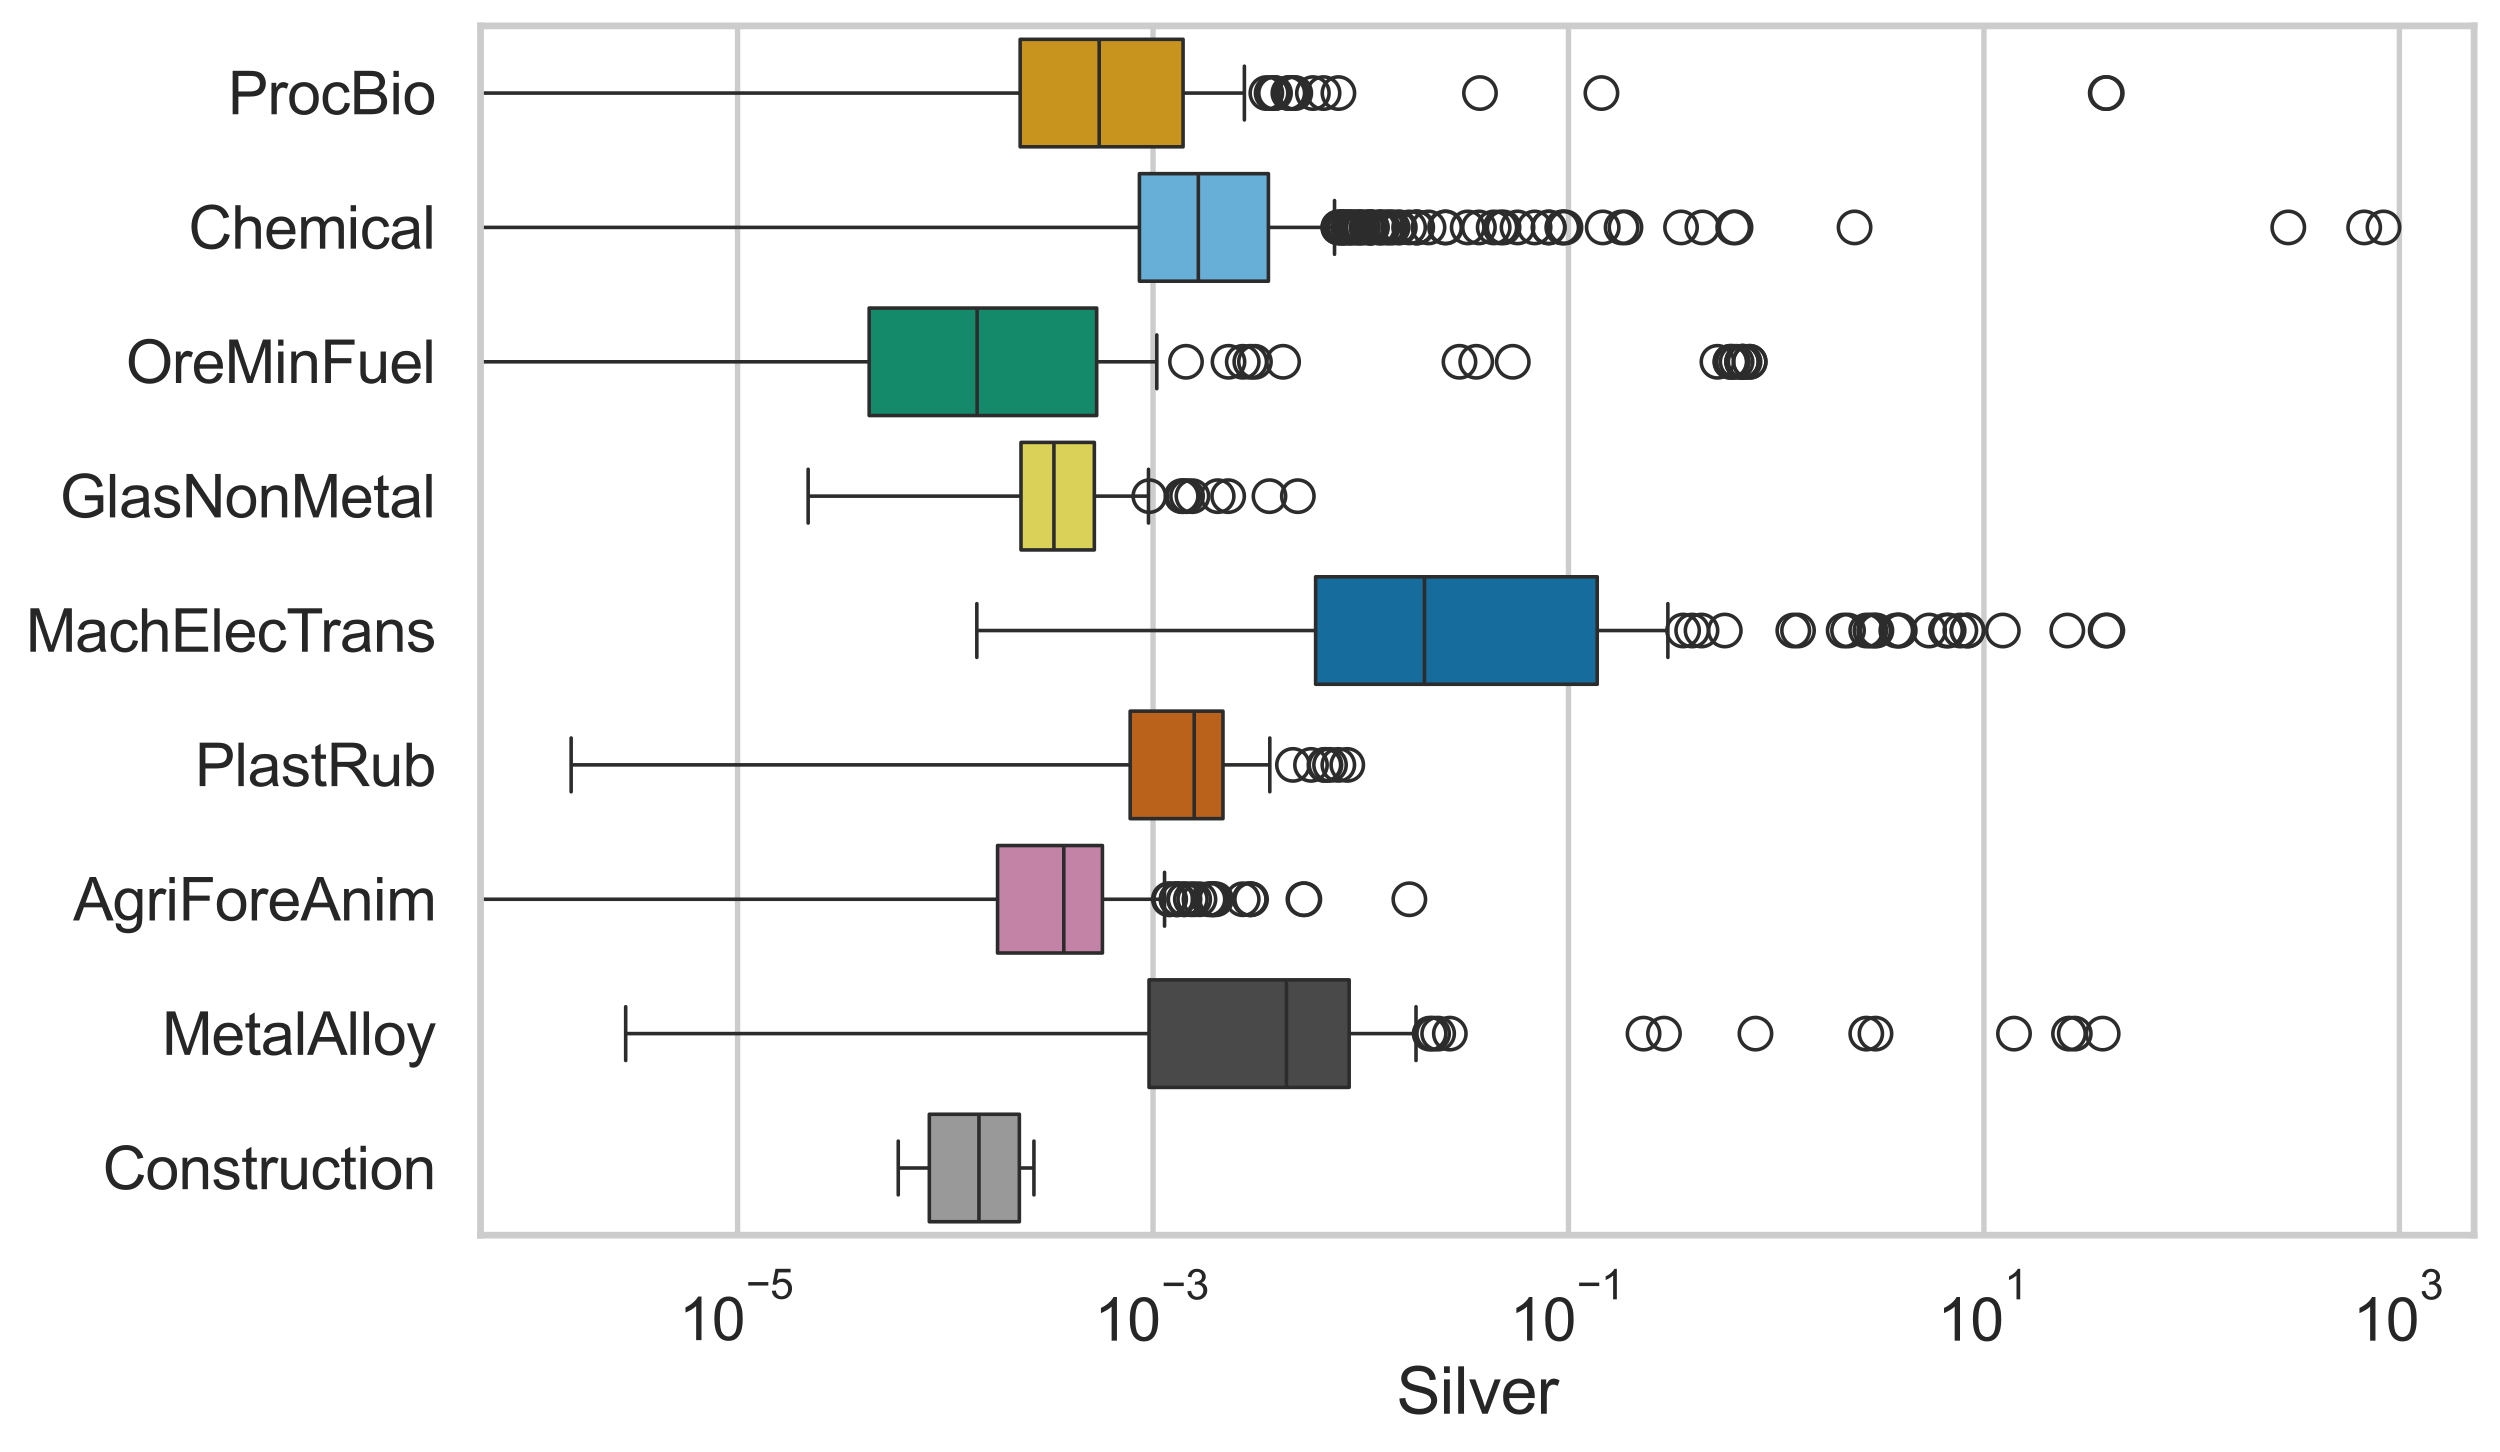 <?xml version="1.0" encoding="utf-8" standalone="no"?>
<!DOCTYPE svg PUBLIC "-//W3C//DTD SVG 1.1//EN"
  "http://www.w3.org/Graphics/SVG/1.1/DTD/svg11.dtd">
<svg xmlns:xlink="http://www.w3.org/1999/xlink" width="695.577pt" height="404.121pt" viewBox="0 0 695.577 404.121" xmlns="http://www.w3.org/2000/svg" version="1.1">
 <defs>
  <style type="text/css">*{stroke-linejoin: round; stroke-linecap: butt}</style>
 </defs>
 <g id="figure_1">
  <g id="patch_1">
   <path d="M 0 404.121 
L 695.577 404.121 
L 695.577 0 
L 0 0 
z
" style="fill: #ffffff"/>
  </g>
  <g id="axes_1">
   <g id="patch_2">
    <path d="M 133.697 343.665 
L 688.377 343.665 
L 688.377 7.2 
L 133.697 7.2 
z
" style="fill: #ffffff"/>
   </g>
   <g id="matplotlib.axis_1">
    <g id="xtick_1">
     <g id="line2d_1">
      <path d="M 205.217 343.665 
L 205.217 7.2 
" clip-path="url(#pdc65434c51)" style="fill: none; stroke: #cccccc; stroke-width: 1.5; stroke-linecap: round"/>
     </g>
     <g id="text_1">
      <!-- $\mathdefault{10^{-5}}$ -->
      <g style="fill: #262626" transform="translate(188.882 373.015) scale(0.165 -0.165)">
       <defs>
        <path id="ArialMT-31" d="M 2384 0 
L 1822 0 
L 1822 3584 
Q 1619 3391 1289 3197 
Q 959 3003 697 2906 
L 697 3450 
Q 1169 3672 1522 3987 
Q 1875 4303 2022 4600 
L 2384 4600 
L 2384 0 
z
" transform="scale(0.016)"/>
        <path id="ArialMT-30" d="M 266 2259 
Q 266 3072 433 3567 
Q 600 4063 929 4331 
Q 1259 4600 1759 4600 
Q 2128 4600 2406 4451 
Q 2684 4303 2865 4023 
Q 3047 3744 3150 3342 
Q 3253 2941 3253 2259 
Q 3253 1453 3087 958 
Q 2922 463 2592 192 
Q 2263 -78 1759 -78 
Q 1097 -78 719 397 
Q 266 969 266 2259 
z
M 844 2259 
Q 844 1131 1108 757 
Q 1372 384 1759 384 
Q 2147 384 2411 759 
Q 2675 1134 2675 2259 
Q 2675 3391 2411 3762 
Q 2147 4134 1753 4134 
Q 1366 4134 1134 3806 
Q 844 3388 844 2259 
z
" transform="scale(0.016)"/>
        <path id="ArialMT-2212" d="M 3381 1997 
L 356 1997 
L 356 2522 
L 3381 2522 
L 3381 1997 
z
" transform="scale(0.016)"/>
        <path id="ArialMT-35" d="M 266 1200 
L 856 1250 
Q 922 819 1161 601 
Q 1400 384 1738 384 
Q 2144 384 2425 690 
Q 2706 997 2706 1503 
Q 2706 1984 2436 2262 
Q 2166 2541 1728 2541 
Q 1456 2541 1237 2417 
Q 1019 2294 894 2097 
L 366 2166 
L 809 4519 
L 3088 4519 
L 3088 3981 
L 1259 3981 
L 1013 2750 
Q 1425 3038 1878 3038 
Q 2478 3038 2890 2622 
Q 3303 2206 3303 1553 
Q 3303 931 2941 478 
Q 2500 -78 1738 -78 
Q 1113 -78 717 272 
Q 322 622 266 1200 
z
" transform="scale(0.016)"/>
       </defs>
       <use xlink:href="#ArialMT-31" transform="translate(0 0.88)"/>
       <use xlink:href="#ArialMT-30" transform="translate(55.615 0.88)"/>
       <use xlink:href="#ArialMT-2212" transform="translate(112.973 70.573) scale(0.7)"/>
       <use xlink:href="#ArialMT-35" transform="translate(153.852 70.573) scale(0.7)"/>
      </g>
     </g>
    </g>
    <g id="xtick_2">
     <g id="line2d_2">
      <path d="M 320.809 343.665 
L 320.809 7.2 
" clip-path="url(#pdc65434c51)" style="fill: none; stroke: #cccccc; stroke-width: 1.5; stroke-linecap: round"/>
     </g>
     <g id="text_2">
      <!-- $\mathdefault{10^{-3}}$ -->
      <g style="fill: #262626" transform="translate(304.474 373.18) scale(0.165 -0.165)">
       <defs>
        <path id="ArialMT-33" d="M 269 1209 
L 831 1284 
Q 928 806 1161 595 
Q 1394 384 1728 384 
Q 2125 384 2398 659 
Q 2672 934 2672 1341 
Q 2672 1728 2419 1979 
Q 2166 2231 1775 2231 
Q 1616 2231 1378 2169 
L 1441 2663 
Q 1497 2656 1531 2656 
Q 1891 2656 2178 2843 
Q 2466 3031 2466 3422 
Q 2466 3731 2256 3934 
Q 2047 4138 1716 4138 
Q 1388 4138 1169 3931 
Q 950 3725 888 3313 
L 325 3413 
Q 428 3978 793 4289 
Q 1159 4600 1703 4600 
Q 2078 4600 2393 4439 
Q 2709 4278 2876 4000 
Q 3044 3722 3044 3409 
Q 3044 3113 2884 2869 
Q 2725 2625 2413 2481 
Q 2819 2388 3044 2092 
Q 3269 1797 3269 1353 
Q 3269 753 2831 336 
Q 2394 -81 1725 -81 
Q 1122 -81 723 278 
Q 325 638 269 1209 
z
" transform="scale(0.016)"/>
       </defs>
       <use xlink:href="#ArialMT-31" transform="translate(0 0.994)"/>
       <use xlink:href="#ArialMT-30" transform="translate(55.615 0.994)"/>
       <use xlink:href="#ArialMT-2212" transform="translate(112.973 70.688) scale(0.7)"/>
       <use xlink:href="#ArialMT-33" transform="translate(153.852 70.688) scale(0.7)"/>
      </g>
     </g>
    </g>
    <g id="xtick_3">
     <g id="line2d_3">
      <path d="M 436.401 343.665 
L 436.401 7.2 
" clip-path="url(#pdc65434c51)" style="fill: none; stroke: #cccccc; stroke-width: 1.5; stroke-linecap: round"/>
     </g>
     <g id="text_3">
      <!-- $\mathdefault{10^{-1}}$ -->
      <g style="fill: #262626" transform="translate(420.066 373.18) scale(0.165 -0.165)">
       <use xlink:href="#ArialMT-31" transform="translate(0 0.994)"/>
       <use xlink:href="#ArialMT-30" transform="translate(55.615 0.994)"/>
       <use xlink:href="#ArialMT-2212" transform="translate(112.973 70.688) scale(0.7)"/>
       <use xlink:href="#ArialMT-31" transform="translate(153.852 70.688) scale(0.7)"/>
      </g>
     </g>
    </g>
    <g id="xtick_4">
     <g id="line2d_4">
      <path d="M 551.993 343.665 
L 551.993 7.2 
" clip-path="url(#pdc65434c51)" style="fill: none; stroke: #cccccc; stroke-width: 1.5; stroke-linecap: round"/>
     </g>
     <g id="text_4">
      <!-- $\mathdefault{10^{1}}$ -->
      <g style="fill: #262626" transform="translate(539.041 373.18) scale(0.165 -0.165)">
       <use xlink:href="#ArialMT-31" transform="translate(0 0.994)"/>
       <use xlink:href="#ArialMT-30" transform="translate(55.615 0.994)"/>
       <use xlink:href="#ArialMT-31" transform="translate(112.973 70.688) scale(0.7)"/>
      </g>
     </g>
    </g>
    <g id="xtick_5">
     <g id="line2d_5">
      <path d="M 667.586 343.665 
L 667.586 7.2 
" clip-path="url(#pdc65434c51)" style="fill: none; stroke: #cccccc; stroke-width: 1.5; stroke-linecap: round"/>
     </g>
     <g id="text_5">
      <!-- $\mathdefault{10^{3}}$ -->
      <g style="fill: #262626" transform="translate(654.633 373.18) scale(0.165 -0.165)">
       <use xlink:href="#ArialMT-31" transform="translate(0 0.994)"/>
       <use xlink:href="#ArialMT-30" transform="translate(55.615 0.994)"/>
       <use xlink:href="#ArialMT-33" transform="translate(112.973 70.688) scale(0.7)"/>
      </g>
     </g>
    </g>
    <g id="text_6">
     <!-- Silver -->
     <g style="fill: #262626" transform="translate(388.533 393.344) scale(0.18 -0.18)">
      <defs>
       <path id="ArialMT-53" d="M 288 1472 
L 859 1522 
Q 900 1178 1048 958 
Q 1197 738 1509 602 
Q 1822 466 2213 466 
Q 2559 466 2825 569 
Q 3091 672 3220 851 
Q 3350 1031 3350 1244 
Q 3350 1459 3225 1620 
Q 3100 1781 2813 1891 
Q 2628 1963 1997 2114 
Q 1366 2266 1113 2400 
Q 784 2572 623 2826 
Q 463 3081 463 3397 
Q 463 3744 659 4045 
Q 856 4347 1234 4503 
Q 1613 4659 2075 4659 
Q 2584 4659 2973 4495 
Q 3363 4331 3572 4012 
Q 3781 3694 3797 3291 
L 3216 3247 
Q 3169 3681 2898 3903 
Q 2628 4125 2100 4125 
Q 1550 4125 1298 3923 
Q 1047 3722 1047 3438 
Q 1047 3191 1225 3031 
Q 1400 2872 2139 2705 
Q 2878 2538 3153 2413 
Q 3553 2228 3743 1945 
Q 3934 1663 3934 1294 
Q 3934 928 3725 604 
Q 3516 281 3123 101 
Q 2731 -78 2241 -78 
Q 1619 -78 1198 103 
Q 778 284 539 648 
Q 300 1013 288 1472 
z
" transform="scale(0.016)"/>
       <path id="ArialMT-69" d="M 425 3934 
L 425 4581 
L 988 4581 
L 988 3934 
L 425 3934 
z
M 425 0 
L 425 3319 
L 988 3319 
L 988 0 
L 425 0 
z
" transform="scale(0.016)"/>
       <path id="ArialMT-6c" d="M 409 0 
L 409 4581 
L 972 4581 
L 972 0 
L 409 0 
z
" transform="scale(0.016)"/>
       <path id="ArialMT-76" d="M 1344 0 
L 81 3319 
L 675 3319 
L 1388 1331 
Q 1503 1009 1600 663 
Q 1675 925 1809 1294 
L 2547 3319 
L 3125 3319 
L 1869 0 
L 1344 0 
z
" transform="scale(0.016)"/>
       <path id="ArialMT-65" d="M 2694 1069 
L 3275 997 
Q 3138 488 2766 206 
Q 2394 -75 1816 -75 
Q 1088 -75 661 373 
Q 234 822 234 1631 
Q 234 2469 665 2931 
Q 1097 3394 1784 3394 
Q 2450 3394 2872 2941 
Q 3294 2488 3294 1666 
Q 3294 1616 3291 1516 
L 816 1516 
Q 847 969 1125 678 
Q 1403 388 1819 388 
Q 2128 388 2347 550 
Q 2566 713 2694 1069 
z
M 847 1978 
L 2700 1978 
Q 2663 2397 2488 2606 
Q 2219 2931 1791 2931 
Q 1403 2931 1139 2672 
Q 875 2413 847 1978 
z
" transform="scale(0.016)"/>
       <path id="ArialMT-72" d="M 416 0 
L 416 3319 
L 922 3319 
L 922 2816 
Q 1116 3169 1280 3281 
Q 1444 3394 1641 3394 
Q 1925 3394 2219 3213 
L 2025 2691 
Q 1819 2813 1613 2813 
Q 1428 2813 1281 2702 
Q 1134 2591 1072 2394 
Q 978 2094 978 1738 
L 978 0 
L 416 0 
z
" transform="scale(0.016)"/>
      </defs>
      <use xlink:href="#ArialMT-53"/>
      <use xlink:href="#ArialMT-69" transform="translate(66.699 0)"/>
      <use xlink:href="#ArialMT-6c" transform="translate(88.916 0)"/>
      <use xlink:href="#ArialMT-76" transform="translate(111.133 0)"/>
      <use xlink:href="#ArialMT-65" transform="translate(161.133 0)"/>
      <use xlink:href="#ArialMT-72" transform="translate(216.748 0)"/>
     </g>
    </g>
   </g>
   <g id="matplotlib.axis_2">
    <g id="ytick_1">
     <g id="text_7">
      <!-- ProcBio -->
      <g style="fill: #262626" transform="translate(63.424 31.798) scale(0.165 -0.165)">
       <defs>
        <path id="ArialMT-50" d="M 494 0 
L 494 4581 
L 2222 4581 
Q 2678 4581 2919 4538 
Q 3256 4481 3484 4323 
Q 3713 4166 3852 3881 
Q 3991 3597 3991 3256 
Q 3991 2672 3619 2267 
Q 3247 1863 2275 1863 
L 1100 1863 
L 1100 0 
L 494 0 
z
M 1100 2403 
L 2284 2403 
Q 2872 2403 3119 2622 
Q 3366 2841 3366 3238 
Q 3366 3525 3220 3729 
Q 3075 3934 2838 4000 
Q 2684 4041 2272 4041 
L 1100 4041 
L 1100 2403 
z
" transform="scale(0.016)"/>
        <path id="ArialMT-6f" d="M 213 1659 
Q 213 2581 725 3025 
Q 1153 3394 1769 3394 
Q 2453 3394 2887 2945 
Q 3322 2497 3322 1706 
Q 3322 1066 3130 698 
Q 2938 331 2570 128 
Q 2203 -75 1769 -75 
Q 1072 -75 642 372 
Q 213 819 213 1659 
z
M 791 1659 
Q 791 1022 1069 705 
Q 1347 388 1769 388 
Q 2188 388 2466 706 
Q 2744 1025 2744 1678 
Q 2744 2294 2464 2611 
Q 2184 2928 1769 2928 
Q 1347 2928 1069 2612 
Q 791 2297 791 1659 
z
" transform="scale(0.016)"/>
        <path id="ArialMT-63" d="M 2588 1216 
L 3141 1144 
Q 3050 572 2676 248 
Q 2303 -75 1759 -75 
Q 1078 -75 664 370 
Q 250 816 250 1647 
Q 250 2184 428 2587 
Q 606 2991 970 3192 
Q 1334 3394 1763 3394 
Q 2303 3394 2647 3120 
Q 2991 2847 3088 2344 
L 2541 2259 
Q 2463 2594 2264 2762 
Q 2066 2931 1784 2931 
Q 1359 2931 1093 2626 
Q 828 2322 828 1663 
Q 828 994 1084 691 
Q 1341 388 1753 388 
Q 2084 388 2306 591 
Q 2528 794 2588 1216 
z
" transform="scale(0.016)"/>
        <path id="ArialMT-42" d="M 469 0 
L 469 4581 
L 2188 4581 
Q 2713 4581 3030 4442 
Q 3347 4303 3526 4014 
Q 3706 3725 3706 3409 
Q 3706 3116 3547 2856 
Q 3388 2597 3066 2438 
Q 3481 2316 3704 2022 
Q 3928 1728 3928 1328 
Q 3928 1006 3792 729 
Q 3656 453 3456 303 
Q 3256 153 2954 76 
Q 2653 0 2216 0 
L 469 0 
z
M 1075 2656 
L 2066 2656 
Q 2469 2656 2644 2709 
Q 2875 2778 2992 2937 
Q 3109 3097 3109 3338 
Q 3109 3566 3000 3739 
Q 2891 3913 2687 3977 
Q 2484 4041 1991 4041 
L 1075 4041 
L 1075 2656 
z
M 1075 541 
L 2216 541 
Q 2509 541 2628 563 
Q 2838 600 2978 687 
Q 3119 775 3209 942 
Q 3300 1109 3300 1328 
Q 3300 1584 3169 1773 
Q 3038 1963 2805 2039 
Q 2572 2116 2134 2116 
L 1075 2116 
L 1075 541 
z
" transform="scale(0.016)"/>
       </defs>
       <use xlink:href="#ArialMT-50"/>
       <use xlink:href="#ArialMT-72" transform="translate(66.699 0)"/>
       <use xlink:href="#ArialMT-6f" transform="translate(100 0)"/>
       <use xlink:href="#ArialMT-63" transform="translate(155.615 0)"/>
       <use xlink:href="#ArialMT-42" transform="translate(205.615 0)"/>
       <use xlink:href="#ArialMT-69" transform="translate(272.314 0)"/>
       <use xlink:href="#ArialMT-6f" transform="translate(294.531 0)"/>
      </g>
     </g>
    </g>
    <g id="ytick_2">
     <g id="text_8">
      <!-- Chemical -->
      <g style="fill: #262626" transform="translate(52.428 69.183) scale(0.165 -0.165)">
       <defs>
        <path id="ArialMT-43" d="M 3763 1606 
L 4369 1453 
Q 4178 706 3683 314 
Q 3188 -78 2472 -78 
Q 1731 -78 1267 223 
Q 803 525 561 1097 
Q 319 1669 319 2325 
Q 319 3041 592 3573 
Q 866 4106 1370 4382 
Q 1875 4659 2481 4659 
Q 3169 4659 3637 4309 
Q 4106 3959 4291 3325 
L 3694 3184 
Q 3534 3684 3231 3912 
Q 2928 4141 2469 4141 
Q 1941 4141 1586 3887 
Q 1231 3634 1087 3207 
Q 944 2781 944 2328 
Q 944 1744 1114 1308 
Q 1284 872 1643 656 
Q 2003 441 2422 441 
Q 2931 441 3284 734 
Q 3638 1028 3763 1606 
z
" transform="scale(0.016)"/>
        <path id="ArialMT-68" d="M 422 0 
L 422 4581 
L 984 4581 
L 984 2938 
Q 1378 3394 1978 3394 
Q 2347 3394 2619 3248 
Q 2891 3103 3008 2847 
Q 3125 2591 3125 2103 
L 3125 0 
L 2563 0 
L 2563 2103 
Q 2563 2525 2380 2717 
Q 2197 2909 1863 2909 
Q 1613 2909 1392 2779 
Q 1172 2650 1078 2428 
Q 984 2206 984 1816 
L 984 0 
L 422 0 
z
" transform="scale(0.016)"/>
        <path id="ArialMT-6d" d="M 422 0 
L 422 3319 
L 925 3319 
L 925 2853 
Q 1081 3097 1340 3245 
Q 1600 3394 1931 3394 
Q 2300 3394 2536 3241 
Q 2772 3088 2869 2813 
Q 3263 3394 3894 3394 
Q 4388 3394 4653 3120 
Q 4919 2847 4919 2278 
L 4919 0 
L 4359 0 
L 4359 2091 
Q 4359 2428 4304 2576 
Q 4250 2725 4106 2815 
Q 3963 2906 3769 2906 
Q 3419 2906 3187 2673 
Q 2956 2441 2956 1928 
L 2956 0 
L 2394 0 
L 2394 2156 
Q 2394 2531 2256 2718 
Q 2119 2906 1806 2906 
Q 1569 2906 1367 2781 
Q 1166 2656 1075 2415 
Q 984 2175 984 1722 
L 984 0 
L 422 0 
z
" transform="scale(0.016)"/>
        <path id="ArialMT-61" d="M 2588 409 
Q 2275 144 1986 34 
Q 1697 -75 1366 -75 
Q 819 -75 525 192 
Q 231 459 231 875 
Q 231 1119 342 1320 
Q 453 1522 633 1644 
Q 813 1766 1038 1828 
Q 1203 1872 1538 1913 
Q 2219 1994 2541 2106 
Q 2544 2222 2544 2253 
Q 2544 2597 2384 2738 
Q 2169 2928 1744 2928 
Q 1347 2928 1158 2789 
Q 969 2650 878 2297 
L 328 2372 
Q 403 2725 575 2942 
Q 747 3159 1072 3276 
Q 1397 3394 1825 3394 
Q 2250 3394 2515 3294 
Q 2781 3194 2906 3042 
Q 3031 2891 3081 2659 
Q 3109 2516 3109 2141 
L 3109 1391 
Q 3109 606 3145 398 
Q 3181 191 3288 0 
L 2700 0 
Q 2613 175 2588 409 
z
M 2541 1666 
Q 2234 1541 1622 1453 
Q 1275 1403 1131 1340 
Q 988 1278 909 1158 
Q 831 1038 831 891 
Q 831 666 1001 516 
Q 1172 366 1500 366 
Q 1825 366 2078 508 
Q 2331 650 2450 897 
Q 2541 1088 2541 1459 
L 2541 1666 
z
" transform="scale(0.016)"/>
       </defs>
       <use xlink:href="#ArialMT-43"/>
       <use xlink:href="#ArialMT-68" transform="translate(72.217 0)"/>
       <use xlink:href="#ArialMT-65" transform="translate(127.832 0)"/>
       <use xlink:href="#ArialMT-6d" transform="translate(183.447 0)"/>
       <use xlink:href="#ArialMT-69" transform="translate(266.748 0)"/>
       <use xlink:href="#ArialMT-63" transform="translate(288.965 0)"/>
       <use xlink:href="#ArialMT-61" transform="translate(338.965 0)"/>
       <use xlink:href="#ArialMT-6c" transform="translate(394.58 0)"/>
      </g>
     </g>
    </g>
    <g id="ytick_3">
     <g id="text_9">
      <!-- OreMinFuel -->
      <g style="fill: #262626" transform="translate(35.013 106.568) scale(0.165 -0.165)">
       <defs>
        <path id="ArialMT-4f" d="M 309 2231 
Q 309 3372 921 4017 
Q 1534 4663 2503 4663 
Q 3138 4663 3647 4359 
Q 4156 4056 4423 3514 
Q 4691 2972 4691 2284 
Q 4691 1588 4409 1038 
Q 4128 488 3612 205 
Q 3097 -78 2500 -78 
Q 1853 -78 1343 234 
Q 834 547 571 1087 
Q 309 1628 309 2231 
z
M 934 2222 
Q 934 1394 1379 917 
Q 1825 441 2497 441 
Q 3181 441 3623 922 
Q 4066 1403 4066 2288 
Q 4066 2847 3877 3264 
Q 3688 3681 3323 3911 
Q 2959 4141 2506 4141 
Q 1863 4141 1398 3698 
Q 934 3256 934 2222 
z
" transform="scale(0.016)"/>
        <path id="ArialMT-4d" d="M 475 0 
L 475 4581 
L 1388 4581 
L 2472 1338 
Q 2622 884 2691 659 
Q 2769 909 2934 1394 
L 4031 4581 
L 4847 4581 
L 4847 0 
L 4263 0 
L 4263 3834 
L 2931 0 
L 2384 0 
L 1059 3900 
L 1059 0 
L 475 0 
z
" transform="scale(0.016)"/>
        <path id="ArialMT-6e" d="M 422 0 
L 422 3319 
L 928 3319 
L 928 2847 
Q 1294 3394 1984 3394 
Q 2284 3394 2536 3286 
Q 2788 3178 2913 3003 
Q 3038 2828 3088 2588 
Q 3119 2431 3119 2041 
L 3119 0 
L 2556 0 
L 2556 2019 
Q 2556 2363 2490 2533 
Q 2425 2703 2258 2804 
Q 2091 2906 1866 2906 
Q 1506 2906 1245 2678 
Q 984 2450 984 1813 
L 984 0 
L 422 0 
z
" transform="scale(0.016)"/>
        <path id="ArialMT-46" d="M 525 0 
L 525 4581 
L 3616 4581 
L 3616 4041 
L 1131 4041 
L 1131 2622 
L 3281 2622 
L 3281 2081 
L 1131 2081 
L 1131 0 
L 525 0 
z
" transform="scale(0.016)"/>
        <path id="ArialMT-75" d="M 2597 0 
L 2597 488 
Q 2209 -75 1544 -75 
Q 1250 -75 995 37 
Q 741 150 617 320 
Q 494 491 444 738 
Q 409 903 409 1263 
L 409 3319 
L 972 3319 
L 972 1478 
Q 972 1038 1006 884 
Q 1059 663 1231 536 
Q 1403 409 1656 409 
Q 1909 409 2131 539 
Q 2353 669 2445 892 
Q 2538 1116 2538 1541 
L 2538 3319 
L 3100 3319 
L 3100 0 
L 2597 0 
z
" transform="scale(0.016)"/>
       </defs>
       <use xlink:href="#ArialMT-4f"/>
       <use xlink:href="#ArialMT-72" transform="translate(77.783 0)"/>
       <use xlink:href="#ArialMT-65" transform="translate(111.084 0)"/>
       <use xlink:href="#ArialMT-4d" transform="translate(166.699 0)"/>
       <use xlink:href="#ArialMT-69" transform="translate(250 0)"/>
       <use xlink:href="#ArialMT-6e" transform="translate(272.217 0)"/>
       <use xlink:href="#ArialMT-46" transform="translate(327.832 0)"/>
       <use xlink:href="#ArialMT-75" transform="translate(388.916 0)"/>
       <use xlink:href="#ArialMT-65" transform="translate(444.531 0)"/>
       <use xlink:href="#ArialMT-6c" transform="translate(500.146 0)"/>
      </g>
     </g>
    </g>
    <g id="ytick_4">
     <g id="text_10">
      <!-- GlasNonMetal -->
      <g style="fill: #262626" transform="translate(16.659 143.953) scale(0.165 -0.165)">
       <defs>
        <path id="ArialMT-47" d="M 2638 1797 
L 2638 2334 
L 4578 2338 
L 4578 638 
Q 4131 281 3656 101 
Q 3181 -78 2681 -78 
Q 2006 -78 1454 211 
Q 903 500 622 1047 
Q 341 1594 341 2269 
Q 341 2938 620 3517 
Q 900 4097 1425 4378 
Q 1950 4659 2634 4659 
Q 3131 4659 3532 4498 
Q 3934 4338 4162 4050 
Q 4391 3763 4509 3300 
L 3963 3150 
Q 3859 3500 3706 3700 
Q 3553 3900 3268 4020 
Q 2984 4141 2638 4141 
Q 2222 4141 1919 4014 
Q 1616 3888 1430 3681 
Q 1244 3475 1141 3228 
Q 966 2803 966 2306 
Q 966 1694 1177 1281 
Q 1388 869 1791 669 
Q 2194 469 2647 469 
Q 3041 469 3416 620 
Q 3791 772 3984 944 
L 3984 1797 
L 2638 1797 
z
" transform="scale(0.016)"/>
        <path id="ArialMT-73" d="M 197 991 
L 753 1078 
Q 800 744 1014 566 
Q 1228 388 1613 388 
Q 2000 388 2187 545 
Q 2375 703 2375 916 
Q 2375 1106 2209 1216 
Q 2094 1291 1634 1406 
Q 1016 1563 777 1677 
Q 538 1791 414 1992 
Q 291 2194 291 2438 
Q 291 2659 392 2848 
Q 494 3038 669 3163 
Q 800 3259 1026 3326 
Q 1253 3394 1513 3394 
Q 1903 3394 2198 3281 
Q 2494 3169 2634 2976 
Q 2775 2784 2828 2463 
L 2278 2388 
Q 2241 2644 2061 2787 
Q 1881 2931 1553 2931 
Q 1166 2931 1000 2803 
Q 834 2675 834 2503 
Q 834 2394 903 2306 
Q 972 2216 1119 2156 
Q 1203 2125 1616 2013 
Q 2213 1853 2448 1751 
Q 2684 1650 2818 1456 
Q 2953 1263 2953 975 
Q 2953 694 2789 445 
Q 2625 197 2315 61 
Q 2006 -75 1616 -75 
Q 969 -75 630 194 
Q 291 463 197 991 
z
" transform="scale(0.016)"/>
        <path id="ArialMT-4e" d="M 488 0 
L 488 4581 
L 1109 4581 
L 3516 984 
L 3516 4581 
L 4097 4581 
L 4097 0 
L 3475 0 
L 1069 3600 
L 1069 0 
L 488 0 
z
" transform="scale(0.016)"/>
        <path id="ArialMT-74" d="M 1650 503 
L 1731 6 
Q 1494 -44 1306 -44 
Q 1000 -44 831 53 
Q 663 150 594 308 
Q 525 466 525 972 
L 525 2881 
L 113 2881 
L 113 3319 
L 525 3319 
L 525 4141 
L 1084 4478 
L 1084 3319 
L 1650 3319 
L 1650 2881 
L 1084 2881 
L 1084 941 
Q 1084 700 1114 631 
Q 1144 563 1211 522 
Q 1278 481 1403 481 
Q 1497 481 1650 503 
z
" transform="scale(0.016)"/>
       </defs>
       <use xlink:href="#ArialMT-47"/>
       <use xlink:href="#ArialMT-6c" transform="translate(77.783 0)"/>
       <use xlink:href="#ArialMT-61" transform="translate(100 0)"/>
       <use xlink:href="#ArialMT-73" transform="translate(155.615 0)"/>
       <use xlink:href="#ArialMT-4e" transform="translate(205.615 0)"/>
       <use xlink:href="#ArialMT-6f" transform="translate(277.832 0)"/>
       <use xlink:href="#ArialMT-6e" transform="translate(333.447 0)"/>
       <use xlink:href="#ArialMT-4d" transform="translate(389.062 0)"/>
       <use xlink:href="#ArialMT-65" transform="translate(472.363 0)"/>
       <use xlink:href="#ArialMT-74" transform="translate(527.979 0)"/>
       <use xlink:href="#ArialMT-61" transform="translate(555.762 0)"/>
       <use xlink:href="#ArialMT-6c" transform="translate(611.377 0)"/>
      </g>
     </g>
    </g>
    <g id="ytick_5">
     <g id="text_11">
      <!-- MachElecTrans -->
      <g style="fill: #262626" transform="translate(7.2 181.337) scale(0.165 -0.165)">
       <defs>
        <path id="ArialMT-45" d="M 506 0 
L 506 4581 
L 3819 4581 
L 3819 4041 
L 1113 4041 
L 1113 2638 
L 3647 2638 
L 3647 2100 
L 1113 2100 
L 1113 541 
L 3925 541 
L 3925 0 
L 506 0 
z
" transform="scale(0.016)"/>
        <path id="ArialMT-54" d="M 1659 0 
L 1659 4041 
L 150 4041 
L 150 4581 
L 3781 4581 
L 3781 4041 
L 2266 4041 
L 2266 0 
L 1659 0 
z
" transform="scale(0.016)"/>
       </defs>
       <use xlink:href="#ArialMT-4d"/>
       <use xlink:href="#ArialMT-61" transform="translate(83.301 0)"/>
       <use xlink:href="#ArialMT-63" transform="translate(138.916 0)"/>
       <use xlink:href="#ArialMT-68" transform="translate(188.916 0)"/>
       <use xlink:href="#ArialMT-45" transform="translate(244.531 0)"/>
       <use xlink:href="#ArialMT-6c" transform="translate(311.23 0)"/>
       <use xlink:href="#ArialMT-65" transform="translate(333.447 0)"/>
       <use xlink:href="#ArialMT-63" transform="translate(389.062 0)"/>
       <use xlink:href="#ArialMT-54" transform="translate(439.062 0)"/>
       <use xlink:href="#ArialMT-72" transform="translate(496.396 0)"/>
       <use xlink:href="#ArialMT-61" transform="translate(529.697 0)"/>
       <use xlink:href="#ArialMT-6e" transform="translate(585.312 0)"/>
       <use xlink:href="#ArialMT-73" transform="translate(640.928 0)"/>
      </g>
     </g>
    </g>
    <g id="ytick_6">
     <g id="text_12">
      <!-- PlastRub -->
      <g style="fill: #262626" transform="translate(54.248 218.722) scale(0.165 -0.165)">
       <defs>
        <path id="ArialMT-52" d="M 503 0 
L 503 4581 
L 2534 4581 
Q 3147 4581 3465 4457 
Q 3784 4334 3975 4021 
Q 4166 3709 4166 3331 
Q 4166 2844 3850 2509 
Q 3534 2175 2875 2084 
Q 3116 1969 3241 1856 
Q 3506 1613 3744 1247 
L 4541 0 
L 3778 0 
L 3172 953 
Q 2906 1366 2734 1584 
Q 2563 1803 2427 1890 
Q 2291 1978 2150 2013 
Q 2047 2034 1813 2034 
L 1109 2034 
L 1109 0 
L 503 0 
z
M 1109 2559 
L 2413 2559 
Q 2828 2559 3062 2645 
Q 3297 2731 3419 2920 
Q 3541 3109 3541 3331 
Q 3541 3656 3305 3865 
Q 3069 4075 2559 4075 
L 1109 4075 
L 1109 2559 
z
" transform="scale(0.016)"/>
        <path id="ArialMT-62" d="M 941 0 
L 419 0 
L 419 4581 
L 981 4581 
L 981 2947 
Q 1338 3394 1891 3394 
Q 2197 3394 2470 3270 
Q 2744 3147 2920 2923 
Q 3097 2700 3197 2384 
Q 3297 2069 3297 1709 
Q 3297 856 2875 390 
Q 2453 -75 1863 -75 
Q 1275 -75 941 416 
L 941 0 
z
M 934 1684 
Q 934 1088 1097 822 
Q 1363 388 1816 388 
Q 2184 388 2453 708 
Q 2722 1028 2722 1663 
Q 2722 2313 2464 2622 
Q 2206 2931 1841 2931 
Q 1472 2931 1203 2611 
Q 934 2291 934 1684 
z
" transform="scale(0.016)"/>
       </defs>
       <use xlink:href="#ArialMT-50"/>
       <use xlink:href="#ArialMT-6c" transform="translate(66.699 0)"/>
       <use xlink:href="#ArialMT-61" transform="translate(88.916 0)"/>
       <use xlink:href="#ArialMT-73" transform="translate(144.531 0)"/>
       <use xlink:href="#ArialMT-74" transform="translate(194.531 0)"/>
       <use xlink:href="#ArialMT-52" transform="translate(222.314 0)"/>
       <use xlink:href="#ArialMT-75" transform="translate(294.531 0)"/>
       <use xlink:href="#ArialMT-62" transform="translate(350.146 0)"/>
      </g>
     </g>
    </g>
    <g id="ytick_7">
     <g id="text_13">
      <!-- AgriForeAnim -->
      <g style="fill: #262626" transform="translate(20.341 256.107) scale(0.165 -0.165)">
       <defs>
        <path id="ArialMT-41" d="M -9 0 
L 1750 4581 
L 2403 4581 
L 4278 0 
L 3588 0 
L 3053 1388 
L 1138 1388 
L 634 0 
L -9 0 
z
M 1313 1881 
L 2866 1881 
L 2388 3150 
Q 2169 3728 2063 4100 
Q 1975 3659 1816 3225 
L 1313 1881 
z
" transform="scale(0.016)"/>
        <path id="ArialMT-67" d="M 319 -275 
L 866 -356 
Q 900 -609 1056 -725 
Q 1266 -881 1628 -881 
Q 2019 -881 2231 -725 
Q 2444 -569 2519 -288 
Q 2563 -116 2559 434 
Q 2191 0 1641 0 
Q 956 0 581 494 
Q 206 988 206 1678 
Q 206 2153 378 2554 
Q 550 2956 876 3175 
Q 1203 3394 1644 3394 
Q 2231 3394 2613 2919 
L 2613 3319 
L 3131 3319 
L 3131 450 
Q 3131 -325 2973 -648 
Q 2816 -972 2473 -1159 
Q 2131 -1347 1631 -1347 
Q 1038 -1347 672 -1080 
Q 306 -813 319 -275 
z
M 784 1719 
Q 784 1066 1043 766 
Q 1303 466 1694 466 
Q 2081 466 2343 764 
Q 2606 1063 2606 1700 
Q 2606 2309 2336 2618 
Q 2066 2928 1684 2928 
Q 1309 2928 1046 2623 
Q 784 2319 784 1719 
z
" transform="scale(0.016)"/>
       </defs>
       <use xlink:href="#ArialMT-41"/>
       <use xlink:href="#ArialMT-67" transform="translate(66.699 0)"/>
       <use xlink:href="#ArialMT-72" transform="translate(122.314 0)"/>
       <use xlink:href="#ArialMT-69" transform="translate(155.615 0)"/>
       <use xlink:href="#ArialMT-46" transform="translate(177.832 0)"/>
       <use xlink:href="#ArialMT-6f" transform="translate(238.916 0)"/>
       <use xlink:href="#ArialMT-72" transform="translate(294.531 0)"/>
       <use xlink:href="#ArialMT-65" transform="translate(327.832 0)"/>
       <use xlink:href="#ArialMT-41" transform="translate(383.447 0)"/>
       <use xlink:href="#ArialMT-6e" transform="translate(450.146 0)"/>
       <use xlink:href="#ArialMT-69" transform="translate(505.762 0)"/>
       <use xlink:href="#ArialMT-6d" transform="translate(527.979 0)"/>
      </g>
     </g>
    </g>
    <g id="ytick_8">
     <g id="text_14">
      <!-- MetalAlloy -->
      <g style="fill: #262626" transform="translate(45.088 293.492) scale(0.165 -0.165)">
       <defs>
        <path id="ArialMT-79" d="M 397 -1278 
L 334 -750 
Q 519 -800 656 -800 
Q 844 -800 956 -737 
Q 1069 -675 1141 -563 
Q 1194 -478 1313 -144 
Q 1328 -97 1363 -6 
L 103 3319 
L 709 3319 
L 1400 1397 
Q 1534 1031 1641 628 
Q 1738 1016 1872 1384 
L 2581 3319 
L 3144 3319 
L 1881 -56 
Q 1678 -603 1566 -809 
Q 1416 -1088 1222 -1217 
Q 1028 -1347 759 -1347 
Q 597 -1347 397 -1278 
z
" transform="scale(0.016)"/>
       </defs>
       <use xlink:href="#ArialMT-4d"/>
       <use xlink:href="#ArialMT-65" transform="translate(83.301 0)"/>
       <use xlink:href="#ArialMT-74" transform="translate(138.916 0)"/>
       <use xlink:href="#ArialMT-61" transform="translate(166.699 0)"/>
       <use xlink:href="#ArialMT-6c" transform="translate(222.314 0)"/>
       <use xlink:href="#ArialMT-41" transform="translate(244.531 0)"/>
       <use xlink:href="#ArialMT-6c" transform="translate(311.23 0)"/>
       <use xlink:href="#ArialMT-6c" transform="translate(333.447 0)"/>
       <use xlink:href="#ArialMT-6f" transform="translate(355.664 0)"/>
       <use xlink:href="#ArialMT-79" transform="translate(411.279 0)"/>
      </g>
     </g>
    </g>
    <g id="ytick_9">
     <g id="text_15">
      <!-- Construction -->
      <g style="fill: #262626" transform="translate(28.575 330.877) scale(0.165 -0.165)">
       <use xlink:href="#ArialMT-43"/>
       <use xlink:href="#ArialMT-6f" transform="translate(72.217 0)"/>
       <use xlink:href="#ArialMT-6e" transform="translate(127.832 0)"/>
       <use xlink:href="#ArialMT-73" transform="translate(183.447 0)"/>
       <use xlink:href="#ArialMT-74" transform="translate(233.447 0)"/>
       <use xlink:href="#ArialMT-72" transform="translate(261.23 0)"/>
       <use xlink:href="#ArialMT-75" transform="translate(294.531 0)"/>
       <use xlink:href="#ArialMT-63" transform="translate(350.146 0)"/>
       <use xlink:href="#ArialMT-74" transform="translate(400.146 0)"/>
       <use xlink:href="#ArialMT-69" transform="translate(427.93 0)"/>
       <use xlink:href="#ArialMT-6f" transform="translate(450.146 0)"/>
       <use xlink:href="#ArialMT-6e" transform="translate(505.762 0)"/>
      </g>
     </g>
    </g>
   </g>
   <g id="patch_3">
    <path d="M 283.841 10.938 
L 283.841 40.846 
L 329.165 40.846 
L 329.165 10.938 
L 283.841 10.938 
z
" clip-path="url(#pdc65434c51)" style="fill: #c9941d; stroke: #2c2c2c; stroke-linejoin: miter"/>
   </g>
   <g id="line2d_6">
    <path d="M 283.841 25.892 
L -1 25.892 
" clip-path="url(#pdc65434c51)" style="fill: none; stroke: #2c2c2c"/>
   </g>
   <g id="line2d_7">
    <path d="M 329.165 25.892 
L 346.227 25.892 
" clip-path="url(#pdc65434c51)" style="fill: none; stroke: #2c2c2c"/>
   </g>
   <g id="line2d_8">
    <path clip-path="url(#pdc65434c51)" style="fill: none; stroke: #2c2c2c; stroke-linecap: round"/>
   </g>
   <g id="line2d_9">
    <path d="M 346.227 18.415 
L 346.227 33.369 
" clip-path="url(#pdc65434c51)" style="fill: none; stroke: #2c2c2c; stroke-linecap: round"/>
   </g>
   <g id="line2d_10">
    <defs>
     <path id="ma666d92ce3" d="M 0 4.5 
C 1.193 4.5 2.338 4.026 3.182 3.182 
C 4.026 2.338 4.5 1.193 4.5 0 
C 4.5 -1.193 4.026 -2.338 3.182 -3.182 
C 2.338 -4.026 1.193 -4.5 0 -4.5 
C -1.193 -4.5 -2.338 -4.026 -3.182 -3.182 
C -4.026 -2.338 -4.5 -1.193 -4.5 0 
C -4.5 1.193 -4.026 2.338 -3.182 3.182 
C -2.338 4.026 -1.193 4.5 0 4.5 
z
" style="stroke: #2c2c2c"/>
    </defs>
    <g clip-path="url(#pdc65434c51)">
     <use xlink:href="#ma666d92ce3" x="411.776" y="25.892" style="fill-opacity: 0; stroke: #2c2c2c"/>
     <use xlink:href="#ma666d92ce3" x="352.339" y="25.892" style="fill-opacity: 0; stroke: #2c2c2c"/>
     <use xlink:href="#ma666d92ce3" x="585.885" y="25.892" style="fill-opacity: 0; stroke: #2c2c2c"/>
     <use xlink:href="#ma666d92ce3" x="445.568" y="25.892" style="fill-opacity: 0; stroke: #2c2c2c"/>
     <use xlink:href="#ma666d92ce3" x="354.744" y="25.892" style="fill-opacity: 0; stroke: #2c2c2c"/>
     <use xlink:href="#ma666d92ce3" x="586.164" y="25.892" style="fill-opacity: 0; stroke: #2c2c2c"/>
     <use xlink:href="#ma666d92ce3" x="358.463" y="25.892" style="fill-opacity: 0; stroke: #2c2c2c"/>
     <use xlink:href="#ma666d92ce3" x="359.033" y="25.892" style="fill-opacity: 0; stroke: #2c2c2c"/>
     <use xlink:href="#ma666d92ce3" x="360.384" y="25.892" style="fill-opacity: 0; stroke: #2c2c2c"/>
     <use xlink:href="#ma666d92ce3" x="354.52" y="25.892" style="fill-opacity: 0; stroke: #2c2c2c"/>
     <use xlink:href="#ma666d92ce3" x="359.114" y="25.892" style="fill-opacity: 0; stroke: #2c2c2c"/>
     <use xlink:href="#ma666d92ce3" x="365.29" y="25.892" style="fill-opacity: 0; stroke: #2c2c2c"/>
     <use xlink:href="#ma666d92ce3" x="353.796" y="25.892" style="fill-opacity: 0; stroke: #2c2c2c"/>
     <use xlink:href="#ma666d92ce3" x="359.693" y="25.892" style="fill-opacity: 0; stroke: #2c2c2c"/>
     <use xlink:href="#ma666d92ce3" x="368.259" y="25.892" style="fill-opacity: 0; stroke: #2c2c2c"/>
     <use xlink:href="#ma666d92ce3" x="372.388" y="25.892" style="fill-opacity: 0; stroke: #2c2c2c"/>
    </g>
   </g>
   <g id="patch_4">
    <path d="M 317.02 48.323 
L 317.02 78.231 
L 352.91 78.231 
L 352.91 48.323 
L 317.02 48.323 
z
" clip-path="url(#pdc65434c51)" style="fill: #68afd7; stroke: #2c2c2c; stroke-linejoin: miter"/>
   </g>
   <g id="line2d_11">
    <path d="M 317.02 63.277 
L -1 63.277 
" clip-path="url(#pdc65434c51)" style="fill: none; stroke: #2c2c2c"/>
   </g>
   <g id="line2d_12">
    <path d="M 352.91 63.277 
L 371.307 63.277 
" clip-path="url(#pdc65434c51)" style="fill: none; stroke: #2c2c2c"/>
   </g>
   <g id="line2d_13">
    <path clip-path="url(#pdc65434c51)" style="fill: none; stroke: #2c2c2c; stroke-linecap: round"/>
   </g>
   <g id="line2d_14">
    <path d="M 371.307 55.8 
L 371.307 70.754 
" clip-path="url(#pdc65434c51)" style="fill: none; stroke: #2c2c2c; stroke-linecap: round"/>
   </g>
   <g id="line2d_15">
    <g clip-path="url(#pdc65434c51)">
     <use xlink:href="#ma666d92ce3" x="380.218" y="63.277" style="fill-opacity: 0; stroke: #2c2c2c"/>
     <use xlink:href="#ma666d92ce3" x="383.492" y="63.277" style="fill-opacity: 0; stroke: #2c2c2c"/>
     <use xlink:href="#ma666d92ce3" x="430.944" y="63.277" style="fill-opacity: 0; stroke: #2c2c2c"/>
     <use xlink:href="#ma666d92ce3" x="389.033" y="63.277" style="fill-opacity: 0; stroke: #2c2c2c"/>
     <use xlink:href="#ma666d92ce3" x="378.716" y="63.277" style="fill-opacity: 0; stroke: #2c2c2c"/>
     <use xlink:href="#ma666d92ce3" x="515.998" y="63.277" style="fill-opacity: 0; stroke: #2c2c2c"/>
     <use xlink:href="#ma666d92ce3" x="394.318" y="63.277" style="fill-opacity: 0; stroke: #2c2c2c"/>
     <use xlink:href="#ma666d92ce3" x="435.569" y="63.277" style="fill-opacity: 0; stroke: #2c2c2c"/>
     <use xlink:href="#ma666d92ce3" x="381.115" y="63.277" style="fill-opacity: 0; stroke: #2c2c2c"/>
     <use xlink:href="#ma666d92ce3" x="381.569" y="63.277" style="fill-opacity: 0; stroke: #2c2c2c"/>
     <use xlink:href="#ma666d92ce3" x="422.224" y="63.277" style="fill-opacity: 0; stroke: #2c2c2c"/>
     <use xlink:href="#ma666d92ce3" x="434.85" y="63.277" style="fill-opacity: 0; stroke: #2c2c2c"/>
     <use xlink:href="#ma666d92ce3" x="426.971" y="63.277" style="fill-opacity: 0; stroke: #2c2c2c"/>
     <use xlink:href="#ma666d92ce3" x="375.66" y="63.277" style="fill-opacity: 0; stroke: #2c2c2c"/>
     <use xlink:href="#ma666d92ce3" x="418.337" y="63.277" style="fill-opacity: 0; stroke: #2c2c2c"/>
     <use xlink:href="#ma666d92ce3" x="377.849" y="63.277" style="fill-opacity: 0; stroke: #2c2c2c"/>
     <use xlink:href="#ma666d92ce3" x="375.843" y="63.277" style="fill-opacity: 0; stroke: #2c2c2c"/>
     <use xlink:href="#ma666d92ce3" x="383.836" y="63.277" style="fill-opacity: 0; stroke: #2c2c2c"/>
     <use xlink:href="#ma666d92ce3" x="411.489" y="63.277" style="fill-opacity: 0; stroke: #2c2c2c"/>
     <use xlink:href="#ma666d92ce3" x="636.672" y="63.277" style="fill-opacity: 0; stroke: #2c2c2c"/>
     <use xlink:href="#ma666d92ce3" x="663.164" y="63.277" style="fill-opacity: 0; stroke: #2c2c2c"/>
     <use xlink:href="#ma666d92ce3" x="430.835" y="63.277" style="fill-opacity: 0; stroke: #2c2c2c"/>
     <use xlink:href="#ma666d92ce3" x="386.231" y="63.277" style="fill-opacity: 0; stroke: #2c2c2c"/>
     <use xlink:href="#ma666d92ce3" x="402.057" y="63.277" style="fill-opacity: 0; stroke: #2c2c2c"/>
     <use xlink:href="#ma666d92ce3" x="451.172" y="63.277" style="fill-opacity: 0; stroke: #2c2c2c"/>
     <use xlink:href="#ma666d92ce3" x="394.12" y="63.277" style="fill-opacity: 0; stroke: #2c2c2c"/>
     <use xlink:href="#ma666d92ce3" x="389.47" y="63.277" style="fill-opacity: 0; stroke: #2c2c2c"/>
     <use xlink:href="#ma666d92ce3" x="373.208" y="63.277" style="fill-opacity: 0; stroke: #2c2c2c"/>
     <use xlink:href="#ma666d92ce3" x="387.056" y="63.277" style="fill-opacity: 0; stroke: #2c2c2c"/>
     <use xlink:href="#ma666d92ce3" x="373.914" y="63.277" style="fill-opacity: 0; stroke: #2c2c2c"/>
     <use xlink:href="#ma666d92ce3" x="373.034" y="63.277" style="fill-opacity: 0; stroke: #2c2c2c"/>
     <use xlink:href="#ma666d92ce3" x="377.847" y="63.277" style="fill-opacity: 0; stroke: #2c2c2c"/>
     <use xlink:href="#ma666d92ce3" x="378.394" y="63.277" style="fill-opacity: 0; stroke: #2c2c2c"/>
     <use xlink:href="#ma666d92ce3" x="394.138" y="63.277" style="fill-opacity: 0; stroke: #2c2c2c"/>
     <use xlink:href="#ma666d92ce3" x="373.582" y="63.277" style="fill-opacity: 0; stroke: #2c2c2c"/>
     <use xlink:href="#ma666d92ce3" x="467.718" y="63.277" style="fill-opacity: 0; stroke: #2c2c2c"/>
     <use xlink:href="#ma666d92ce3" x="445.925" y="63.277" style="fill-opacity: 0; stroke: #2c2c2c"/>
     <use xlink:href="#ma666d92ce3" x="379.171" y="63.277" style="fill-opacity: 0; stroke: #2c2c2c"/>
     <use xlink:href="#ma666d92ce3" x="417.467" y="63.277" style="fill-opacity: 0; stroke: #2c2c2c"/>
     <use xlink:href="#ma666d92ce3" x="375.214" y="63.277" style="fill-opacity: 0; stroke: #2c2c2c"/>
     <use xlink:href="#ma666d92ce3" x="397.464" y="63.277" style="fill-opacity: 0; stroke: #2c2c2c"/>
     <use xlink:href="#ma666d92ce3" x="381.192" y="63.277" style="fill-opacity: 0; stroke: #2c2c2c"/>
     <use xlink:href="#ma666d92ce3" x="372.398" y="63.277" style="fill-opacity: 0; stroke: #2c2c2c"/>
     <use xlink:href="#ma666d92ce3" x="372.346" y="63.277" style="fill-opacity: 0; stroke: #2c2c2c"/>
     <use xlink:href="#ma666d92ce3" x="473.66" y="63.277" style="fill-opacity: 0; stroke: #2c2c2c"/>
     <use xlink:href="#ma666d92ce3" x="381.19" y="63.277" style="fill-opacity: 0; stroke: #2c2c2c"/>
     <use xlink:href="#ma666d92ce3" x="381.721" y="63.277" style="fill-opacity: 0; stroke: #2c2c2c"/>
     <use xlink:href="#ma666d92ce3" x="387.466" y="63.277" style="fill-opacity: 0; stroke: #2c2c2c"/>
     <use xlink:href="#ma666d92ce3" x="384.696" y="63.277" style="fill-opacity: 0; stroke: #2c2c2c"/>
     <use xlink:href="#ma666d92ce3" x="381.19" y="63.277" style="fill-opacity: 0; stroke: #2c2c2c"/>
     <use xlink:href="#ma666d92ce3" x="408.354" y="63.277" style="fill-opacity: 0; stroke: #2c2c2c"/>
     <use xlink:href="#ma666d92ce3" x="377.042" y="63.277" style="fill-opacity: 0; stroke: #2c2c2c"/>
     <use xlink:href="#ma666d92ce3" x="384.253" y="63.277" style="fill-opacity: 0; stroke: #2c2c2c"/>
     <use xlink:href="#ma666d92ce3" x="373.761" y="63.277" style="fill-opacity: 0; stroke: #2c2c2c"/>
     <use xlink:href="#ma666d92ce3" x="376.464" y="63.277" style="fill-opacity: 0; stroke: #2c2c2c"/>
     <use xlink:href="#ma666d92ce3" x="482.876" y="63.277" style="fill-opacity: 0; stroke: #2c2c2c"/>
     <use xlink:href="#ma666d92ce3" x="374.171" y="63.277" style="fill-opacity: 0; stroke: #2c2c2c"/>
     <use xlink:href="#ma666d92ce3" x="482.228" y="63.277" style="fill-opacity: 0; stroke: #2c2c2c"/>
     <use xlink:href="#ma666d92ce3" x="392.059" y="63.277" style="fill-opacity: 0; stroke: #2c2c2c"/>
     <use xlink:href="#ma666d92ce3" x="385.922" y="63.277" style="fill-opacity: 0; stroke: #2c2c2c"/>
     <use xlink:href="#ma666d92ce3" x="375.203" y="63.277" style="fill-opacity: 0; stroke: #2c2c2c"/>
     <use xlink:href="#ma666d92ce3" x="452.25" y="63.277" style="fill-opacity: 0; stroke: #2c2c2c"/>
     <use xlink:href="#ma666d92ce3" x="657.789" y="63.277" style="fill-opacity: 0; stroke: #2c2c2c"/>
     <use xlink:href="#ma666d92ce3" x="434.672" y="63.277" style="fill-opacity: 0; stroke: #2c2c2c"/>
     <use xlink:href="#ma666d92ce3" x="402.285" y="63.277" style="fill-opacity: 0; stroke: #2c2c2c"/>
     <use xlink:href="#ma666d92ce3" x="415.587" y="63.277" style="fill-opacity: 0; stroke: #2c2c2c"/>
    </g>
   </g>
   <g id="patch_5">
    <path d="M 241.832 85.708 
L 241.832 115.616 
L 305.129 115.616 
L 305.129 85.708 
L 241.832 85.708 
z
" clip-path="url(#pdc65434c51)" style="fill: #148a6a; stroke: #2c2c2c; stroke-linejoin: miter"/>
   </g>
   <g id="line2d_16">
    <path d="M 241.832 100.662 
L -1 100.662 
" clip-path="url(#pdc65434c51)" style="fill: none; stroke: #2c2c2c"/>
   </g>
   <g id="line2d_17">
    <path d="M 305.129 100.662 
L 321.856 100.662 
" clip-path="url(#pdc65434c51)" style="fill: none; stroke: #2c2c2c"/>
   </g>
   <g id="line2d_18">
    <path clip-path="url(#pdc65434c51)" style="fill: none; stroke: #2c2c2c; stroke-linecap: round"/>
   </g>
   <g id="line2d_19">
    <path d="M 321.856 93.185 
L 321.856 108.139 
" clip-path="url(#pdc65434c51)" style="fill: none; stroke: #2c2c2c; stroke-linecap: round"/>
   </g>
   <g id="line2d_20">
    <g clip-path="url(#pdc65434c51)">
     <use xlink:href="#ma666d92ce3" x="484.819" y="100.662" style="fill-opacity: 0; stroke: #2c2c2c"/>
     <use xlink:href="#ma666d92ce3" x="486.816" y="100.662" style="fill-opacity: 0; stroke: #2c2c2c"/>
     <use xlink:href="#ma666d92ce3" x="345.777" y="100.662" style="fill-opacity: 0; stroke: #2c2c2c"/>
     <use xlink:href="#ma666d92ce3" x="482.168" y="100.662" style="fill-opacity: 0; stroke: #2c2c2c"/>
     <use xlink:href="#ma666d92ce3" x="329.98" y="100.662" style="fill-opacity: 0; stroke: #2c2c2c"/>
     <use xlink:href="#ma666d92ce3" x="481.434" y="100.662" style="fill-opacity: 0; stroke: #2c2c2c"/>
     <use xlink:href="#ma666d92ce3" x="483.169" y="100.662" style="fill-opacity: 0; stroke: #2c2c2c"/>
     <use xlink:href="#ma666d92ce3" x="486.814" y="100.662" style="fill-opacity: 0; stroke: #2c2c2c"/>
     <use xlink:href="#ma666d92ce3" x="341.809" y="100.662" style="fill-opacity: 0; stroke: #2c2c2c"/>
     <use xlink:href="#ma666d92ce3" x="410.731" y="100.662" style="fill-opacity: 0; stroke: #2c2c2c"/>
     <use xlink:href="#ma666d92ce3" x="347.868" y="100.662" style="fill-opacity: 0; stroke: #2c2c2c"/>
     <use xlink:href="#ma666d92ce3" x="477.841" y="100.662" style="fill-opacity: 0; stroke: #2c2c2c"/>
     <use xlink:href="#ma666d92ce3" x="484.818" y="100.662" style="fill-opacity: 0; stroke: #2c2c2c"/>
     <use xlink:href="#ma666d92ce3" x="420.903" y="100.662" style="fill-opacity: 0; stroke: #2c2c2c"/>
     <use xlink:href="#ma666d92ce3" x="406.072" y="100.662" style="fill-opacity: 0; stroke: #2c2c2c"/>
     <use xlink:href="#ma666d92ce3" x="484.681" y="100.662" style="fill-opacity: 0; stroke: #2c2c2c"/>
     <use xlink:href="#ma666d92ce3" x="485.388" y="100.662" style="fill-opacity: 0; stroke: #2c2c2c"/>
     <use xlink:href="#ma666d92ce3" x="484.757" y="100.662" style="fill-opacity: 0; stroke: #2c2c2c"/>
     <use xlink:href="#ma666d92ce3" x="481.506" y="100.662" style="fill-opacity: 0; stroke: #2c2c2c"/>
     <use xlink:href="#ma666d92ce3" x="356.994" y="100.662" style="fill-opacity: 0; stroke: #2c2c2c"/>
     <use xlink:href="#ma666d92ce3" x="349.16" y="100.662" style="fill-opacity: 0; stroke: #2c2c2c"/>
    </g>
   </g>
   <g id="patch_6">
    <path d="M 284.073 123.093 
L 284.073 153.001 
L 304.48 153.001 
L 304.48 123.093 
L 284.073 123.093 
z
" clip-path="url(#pdc65434c51)" style="fill: #dad158; stroke: #2c2c2c; stroke-linejoin: miter"/>
   </g>
   <g id="line2d_21">
    <path d="M 284.073 138.047 
L 224.853 138.047 
" clip-path="url(#pdc65434c51)" style="fill: none; stroke: #2c2c2c"/>
   </g>
   <g id="line2d_22">
    <path d="M 304.48 138.047 
L 319.546 138.047 
" clip-path="url(#pdc65434c51)" style="fill: none; stroke: #2c2c2c"/>
   </g>
   <g id="line2d_23">
    <path d="M 224.853 130.57 
L 224.853 145.524 
" clip-path="url(#pdc65434c51)" style="fill: none; stroke: #2c2c2c; stroke-linecap: round"/>
   </g>
   <g id="line2d_24">
    <path d="M 319.546 130.57 
L 319.546 145.524 
" clip-path="url(#pdc65434c51)" style="fill: none; stroke: #2c2c2c; stroke-linecap: round"/>
   </g>
   <g id="line2d_25">
    <g clip-path="url(#pdc65434c51)">
     <use xlink:href="#ma666d92ce3" x="-1" y="138.047" style="fill-opacity: 0; stroke: #2c2c2c"/>
     <use xlink:href="#ma666d92ce3" x="330.272" y="138.047" style="fill-opacity: 0; stroke: #2c2c2c"/>
     <use xlink:href="#ma666d92ce3" x="331.768" y="138.047" style="fill-opacity: 0; stroke: #2c2c2c"/>
     <use xlink:href="#ma666d92ce3" x="319.77" y="138.047" style="fill-opacity: 0; stroke: #2c2c2c"/>
     <use xlink:href="#ma666d92ce3" x="353.208" y="138.047" style="fill-opacity: 0; stroke: #2c2c2c"/>
     <use xlink:href="#ma666d92ce3" x="338.804" y="138.047" style="fill-opacity: 0; stroke: #2c2c2c"/>
     <use xlink:href="#ma666d92ce3" x="328.782" y="138.047" style="fill-opacity: 0; stroke: #2c2c2c"/>
     <use xlink:href="#ma666d92ce3" x="341.712" y="138.047" style="fill-opacity: 0; stroke: #2c2c2c"/>
     <use xlink:href="#ma666d92ce3" x="329.271" y="138.047" style="fill-opacity: 0; stroke: #2c2c2c"/>
     <use xlink:href="#ma666d92ce3" x="361.1" y="138.047" style="fill-opacity: 0; stroke: #2c2c2c"/>
    </g>
   </g>
   <g id="patch_7">
    <path d="M 366.046 160.478 
L 366.046 190.386 
L 444.396 190.386 
L 444.396 160.478 
L 366.046 160.478 
z
" clip-path="url(#pdc65434c51)" style="fill: #166c9c; stroke: #2c2c2c; stroke-linejoin: miter"/>
   </g>
   <g id="line2d_26">
    <path d="M 366.046 175.432 
L 271.785 175.432 
" clip-path="url(#pdc65434c51)" style="fill: none; stroke: #2c2c2c"/>
   </g>
   <g id="line2d_27">
    <path d="M 444.396 175.432 
L 464.053 175.432 
" clip-path="url(#pdc65434c51)" style="fill: none; stroke: #2c2c2c"/>
   </g>
   <g id="line2d_28">
    <path d="M 271.785 167.955 
L 271.785 182.909 
" clip-path="url(#pdc65434c51)" style="fill: none; stroke: #2c2c2c; stroke-linecap: round"/>
   </g>
   <g id="line2d_29">
    <path d="M 464.053 167.955 
L 464.053 182.909 
" clip-path="url(#pdc65434c51)" style="fill: none; stroke: #2c2c2c; stroke-linecap: round"/>
   </g>
   <g id="line2d_30">
    <g clip-path="url(#pdc65434c51)">
     <use xlink:href="#ma666d92ce3" x="519.245" y="175.432" style="fill-opacity: 0; stroke: #2c2c2c"/>
     <use xlink:href="#ma666d92ce3" x="586.322" y="175.432" style="fill-opacity: 0; stroke: #2c2c2c"/>
     <use xlink:href="#ma666d92ce3" x="468.288" y="175.432" style="fill-opacity: 0; stroke: #2c2c2c"/>
     <use xlink:href="#ma666d92ce3" x="522.076" y="175.432" style="fill-opacity: 0; stroke: #2c2c2c"/>
     <use xlink:href="#ma666d92ce3" x="520.402" y="175.432" style="fill-opacity: 0; stroke: #2c2c2c"/>
     <use xlink:href="#ma666d92ce3" x="470.814" y="175.432" style="fill-opacity: 0; stroke: #2c2c2c"/>
     <use xlink:href="#ma666d92ce3" x="521.454" y="175.432" style="fill-opacity: 0; stroke: #2c2c2c"/>
     <use xlink:href="#ma666d92ce3" x="585.873" y="175.432" style="fill-opacity: 0; stroke: #2c2c2c"/>
     <use xlink:href="#ma666d92ce3" x="547.466" y="175.432" style="fill-opacity: 0; stroke: #2c2c2c"/>
     <use xlink:href="#ma666d92ce3" x="545.432" y="175.432" style="fill-opacity: 0; stroke: #2c2c2c"/>
     <use xlink:href="#ma666d92ce3" x="542.175" y="175.432" style="fill-opacity: 0; stroke: #2c2c2c"/>
     <use xlink:href="#ma666d92ce3" x="514.18" y="175.432" style="fill-opacity: 0; stroke: #2c2c2c"/>
     <use xlink:href="#ma666d92ce3" x="575.186" y="175.432" style="fill-opacity: 0; stroke: #2c2c2c"/>
     <use xlink:href="#ma666d92ce3" x="512.971" y="175.432" style="fill-opacity: 0; stroke: #2c2c2c"/>
     <use xlink:href="#ma666d92ce3" x="498.958" y="175.432" style="fill-opacity: 0; stroke: #2c2c2c"/>
     <use xlink:href="#ma666d92ce3" x="557.247" y="175.432" style="fill-opacity: 0; stroke: #2c2c2c"/>
     <use xlink:href="#ma666d92ce3" x="528.574" y="175.432" style="fill-opacity: 0; stroke: #2c2c2c"/>
     <use xlink:href="#ma666d92ce3" x="547.367" y="175.432" style="fill-opacity: 0; stroke: #2c2c2c"/>
     <use xlink:href="#ma666d92ce3" x="528.227" y="175.432" style="fill-opacity: 0; stroke: #2c2c2c"/>
     <use xlink:href="#ma666d92ce3" x="536.742" y="175.432" style="fill-opacity: 0; stroke: #2c2c2c"/>
     <use xlink:href="#ma666d92ce3" x="541.442" y="175.432" style="fill-opacity: 0; stroke: #2c2c2c"/>
     <use xlink:href="#ma666d92ce3" x="527.61" y="175.432" style="fill-opacity: 0; stroke: #2c2c2c"/>
     <use xlink:href="#ma666d92ce3" x="473.416" y="175.432" style="fill-opacity: 0; stroke: #2c2c2c"/>
     <use xlink:href="#ma666d92ce3" x="500.264" y="175.432" style="fill-opacity: 0; stroke: #2c2c2c"/>
     <use xlink:href="#ma666d92ce3" x="479.894" y="175.432" style="fill-opacity: 0; stroke: #2c2c2c"/>
    </g>
   </g>
   <g id="patch_8">
    <path d="M 314.448 197.863 
L 314.448 227.771 
L 340.266 227.771 
L 340.266 197.863 
L 314.448 197.863 
z
" clip-path="url(#pdc65434c51)" style="fill: #ba611b; stroke: #2c2c2c; stroke-linejoin: miter"/>
   </g>
   <g id="line2d_31">
    <path d="M 314.448 212.817 
L 158.91 212.817 
" clip-path="url(#pdc65434c51)" style="fill: none; stroke: #2c2c2c"/>
   </g>
   <g id="line2d_32">
    <path d="M 340.266 212.817 
L 353.299 212.817 
" clip-path="url(#pdc65434c51)" style="fill: none; stroke: #2c2c2c"/>
   </g>
   <g id="line2d_33">
    <path d="M 158.91 205.34 
L 158.91 220.294 
" clip-path="url(#pdc65434c51)" style="fill: none; stroke: #2c2c2c; stroke-linecap: round"/>
   </g>
   <g id="line2d_34">
    <path d="M 353.299 205.34 
L 353.299 220.294 
" clip-path="url(#pdc65434c51)" style="fill: none; stroke: #2c2c2c; stroke-linecap: round"/>
   </g>
   <g id="line2d_35">
    <g clip-path="url(#pdc65434c51)">
     <use xlink:href="#ma666d92ce3" x="374.855" y="212.817" style="fill-opacity: 0; stroke: #2c2c2c"/>
     <use xlink:href="#ma666d92ce3" x="368.788" y="212.817" style="fill-opacity: 0; stroke: #2c2c2c"/>
     <use xlink:href="#ma666d92ce3" x="372.365" y="212.817" style="fill-opacity: 0; stroke: #2c2c2c"/>
     <use xlink:href="#ma666d92ce3" x="368.503" y="212.817" style="fill-opacity: 0; stroke: #2c2c2c"/>
     <use xlink:href="#ma666d92ce3" x="370.055" y="212.817" style="fill-opacity: 0; stroke: #2c2c2c"/>
     <use xlink:href="#ma666d92ce3" x="364.757" y="212.817" style="fill-opacity: 0; stroke: #2c2c2c"/>
     <use xlink:href="#ma666d92ce3" x="359.736" y="212.817" style="fill-opacity: 0; stroke: #2c2c2c"/>
    </g>
   </g>
   <g id="patch_9">
    <path d="M 277.553 235.248 
L 277.553 265.156 
L 306.727 265.156 
L 306.727 235.248 
L 277.553 235.248 
z
" clip-path="url(#pdc65434c51)" style="fill: #c283a6; stroke: #2c2c2c; stroke-linejoin: miter"/>
   </g>
   <g id="line2d_36">
    <path d="M 277.553 250.202 
L -1 250.202 
" clip-path="url(#pdc65434c51)" style="fill: none; stroke: #2c2c2c"/>
   </g>
   <g id="line2d_37">
    <path d="M 306.727 250.202 
L 324.014 250.202 
" clip-path="url(#pdc65434c51)" style="fill: none; stroke: #2c2c2c"/>
   </g>
   <g id="line2d_38">
    <path clip-path="url(#pdc65434c51)" style="fill: none; stroke: #2c2c2c; stroke-linecap: round"/>
   </g>
   <g id="line2d_39">
    <path d="M 324.014 242.725 
L 324.014 257.679 
" clip-path="url(#pdc65434c51)" style="fill: none; stroke: #2c2c2c; stroke-linecap: round"/>
   </g>
   <g id="line2d_40">
    <g clip-path="url(#pdc65434c51)">
     <use xlink:href="#ma666d92ce3" x="329.44" y="250.202" style="fill-opacity: 0; stroke: #2c2c2c"/>
     <use xlink:href="#ma666d92ce3" x="336.885" y="250.202" style="fill-opacity: 0; stroke: #2c2c2c"/>
     <use xlink:href="#ma666d92ce3" x="362.909" y="250.202" style="fill-opacity: 0; stroke: #2c2c2c"/>
     <use xlink:href="#ma666d92ce3" x="337.406" y="250.202" style="fill-opacity: 0; stroke: #2c2c2c"/>
     <use xlink:href="#ma666d92ce3" x="347.787" y="250.202" style="fill-opacity: 0; stroke: #2c2c2c"/>
     <use xlink:href="#ma666d92ce3" x="338.332" y="250.202" style="fill-opacity: 0; stroke: #2c2c2c"/>
     <use xlink:href="#ma666d92ce3" x="332.267" y="250.202" style="fill-opacity: 0; stroke: #2c2c2c"/>
     <use xlink:href="#ma666d92ce3" x="347.737" y="250.202" style="fill-opacity: 0; stroke: #2c2c2c"/>
     <use xlink:href="#ma666d92ce3" x="325.575" y="250.202" style="fill-opacity: 0; stroke: #2c2c2c"/>
     <use xlink:href="#ma666d92ce3" x="345.765" y="250.202" style="fill-opacity: 0; stroke: #2c2c2c"/>
     <use xlink:href="#ma666d92ce3" x="327.395" y="250.202" style="fill-opacity: 0; stroke: #2c2c2c"/>
     <use xlink:href="#ma666d92ce3" x="327.338" y="250.202" style="fill-opacity: 0; stroke: #2c2c2c"/>
     <use xlink:href="#ma666d92ce3" x="348.088" y="250.202" style="fill-opacity: 0; stroke: #2c2c2c"/>
     <use xlink:href="#ma666d92ce3" x="331.331" y="250.202" style="fill-opacity: 0; stroke: #2c2c2c"/>
     <use xlink:href="#ma666d92ce3" x="362.657" y="250.202" style="fill-opacity: 0; stroke: #2c2c2c"/>
     <use xlink:href="#ma666d92ce3" x="392.126" y="250.202" style="fill-opacity: 0; stroke: #2c2c2c"/>
     <use xlink:href="#ma666d92ce3" x="333.733" y="250.202" style="fill-opacity: 0; stroke: #2c2c2c"/>
     <use xlink:href="#ma666d92ce3" x="329.566" y="250.202" style="fill-opacity: 0; stroke: #2c2c2c"/>
     <use xlink:href="#ma666d92ce3" x="327.739" y="250.202" style="fill-opacity: 0; stroke: #2c2c2c"/>
     <use xlink:href="#ma666d92ce3" x="337.321" y="250.202" style="fill-opacity: 0; stroke: #2c2c2c"/>
     <use xlink:href="#ma666d92ce3" x="336.249" y="250.202" style="fill-opacity: 0; stroke: #2c2c2c"/>
     <use xlink:href="#ma666d92ce3" x="337.703" y="250.202" style="fill-opacity: 0; stroke: #2c2c2c"/>
     <use xlink:href="#ma666d92ce3" x="325.209" y="250.202" style="fill-opacity: 0; stroke: #2c2c2c"/>
    </g>
   </g>
   <g id="patch_10">
    <path d="M 319.697 272.633 
L 319.697 302.541 
L 375.38 302.541 
L 375.38 272.633 
L 319.697 272.633 
z
" clip-path="url(#pdc65434c51)" style="fill: #494949; stroke: #2c2c2c; stroke-linejoin: miter"/>
   </g>
   <g id="line2d_41">
    <path d="M 319.697 287.587 
L 174.083 287.587 
" clip-path="url(#pdc65434c51)" style="fill: none; stroke: #2c2c2c"/>
   </g>
   <g id="line2d_42">
    <path d="M 375.38 287.587 
L 393.978 287.587 
" clip-path="url(#pdc65434c51)" style="fill: none; stroke: #2c2c2c"/>
   </g>
   <g id="line2d_43">
    <path d="M 174.083 280.11 
L 174.083 295.064 
" clip-path="url(#pdc65434c51)" style="fill: none; stroke: #2c2c2c; stroke-linecap: round"/>
   </g>
   <g id="line2d_44">
    <path d="M 393.978 280.11 
L 393.978 295.064 
" clip-path="url(#pdc65434c51)" style="fill: none; stroke: #2c2c2c; stroke-linecap: round"/>
   </g>
   <g id="line2d_45">
    <g clip-path="url(#pdc65434c51)">
     <use xlink:href="#ma666d92ce3" x="575.665" y="287.587" style="fill-opacity: 0; stroke: #2c2c2c"/>
     <use xlink:href="#ma666d92ce3" x="488.422" y="287.587" style="fill-opacity: 0; stroke: #2c2c2c"/>
     <use xlink:href="#ma666d92ce3" x="397.772" y="287.587" style="fill-opacity: 0; stroke: #2c2c2c"/>
     <use xlink:href="#ma666d92ce3" x="577.27" y="287.587" style="fill-opacity: 0; stroke: #2c2c2c"/>
     <use xlink:href="#ma666d92ce3" x="519.252" y="287.587" style="fill-opacity: 0; stroke: #2c2c2c"/>
     <use xlink:href="#ma666d92ce3" x="403.387" y="287.587" style="fill-opacity: 0; stroke: #2c2c2c"/>
     <use xlink:href="#ma666d92ce3" x="457.285" y="287.587" style="fill-opacity: 0; stroke: #2c2c2c"/>
     <use xlink:href="#ma666d92ce3" x="400.139" y="287.587" style="fill-opacity: 0; stroke: #2c2c2c"/>
     <use xlink:href="#ma666d92ce3" x="585.026" y="287.587" style="fill-opacity: 0; stroke: #2c2c2c"/>
     <use xlink:href="#ma666d92ce3" x="560.355" y="287.587" style="fill-opacity: 0; stroke: #2c2c2c"/>
     <use xlink:href="#ma666d92ce3" x="462.964" y="287.587" style="fill-opacity: 0; stroke: #2c2c2c"/>
     <use xlink:href="#ma666d92ce3" x="521.821" y="287.587" style="fill-opacity: 0; stroke: #2c2c2c"/>
     <use xlink:href="#ma666d92ce3" x="398.737" y="287.587" style="fill-opacity: 0; stroke: #2c2c2c"/>
    </g>
   </g>
   <g id="patch_11">
    <path d="M 258.567 310.018 
L 258.567 339.926 
L 283.614 339.926 
L 283.614 310.018 
L 258.567 310.018 
z
" clip-path="url(#pdc65434c51)" style="fill: #999999; stroke: #2c2c2c; stroke-linejoin: miter"/>
   </g>
   <g id="line2d_46">
    <path d="M 258.567 324.972 
L 249.922 324.972 
" clip-path="url(#pdc65434c51)" style="fill: none; stroke: #2c2c2c"/>
   </g>
   <g id="line2d_47">
    <path d="M 283.614 324.972 
L 287.672 324.972 
" clip-path="url(#pdc65434c51)" style="fill: none; stroke: #2c2c2c"/>
   </g>
   <g id="line2d_48">
    <path d="M 249.922 317.495 
L 249.922 332.449 
" clip-path="url(#pdc65434c51)" style="fill: none; stroke: #2c2c2c; stroke-linecap: round"/>
   </g>
   <g id="line2d_49">
    <path d="M 287.672 317.495 
L 287.672 332.449 
" clip-path="url(#pdc65434c51)" style="fill: none; stroke: #2c2c2c; stroke-linecap: round"/>
   </g>
   <g id="line2d_50"/>
   <g id="line2d_51">
    <path d="M 305.831 10.938 
L 305.831 40.846 
" clip-path="url(#pdc65434c51)" style="fill: none; stroke: #2c2c2c"/>
   </g>
   <g id="line2d_52">
    <path d="M 333.415 48.323 
L 333.415 78.231 
" clip-path="url(#pdc65434c51)" style="fill: none; stroke: #2c2c2c"/>
   </g>
   <g id="line2d_53">
    <path d="M 271.869 85.708 
L 271.869 115.616 
" clip-path="url(#pdc65434c51)" style="fill: none; stroke: #2c2c2c"/>
   </g>
   <g id="line2d_54">
    <path d="M 293.233 123.093 
L 293.233 153.001 
" clip-path="url(#pdc65434c51)" style="fill: none; stroke: #2c2c2c"/>
   </g>
   <g id="line2d_55">
    <path d="M 396.326 160.478 
L 396.326 190.386 
" clip-path="url(#pdc65434c51)" style="fill: none; stroke: #2c2c2c"/>
   </g>
   <g id="line2d_56">
    <path d="M 332.263 197.863 
L 332.263 227.771 
" clip-path="url(#pdc65434c51)" style="fill: none; stroke: #2c2c2c"/>
   </g>
   <g id="line2d_57">
    <path d="M 295.983 235.248 
L 295.983 265.156 
" clip-path="url(#pdc65434c51)" style="fill: none; stroke: #2c2c2c"/>
   </g>
   <g id="line2d_58">
    <path d="M 357.928 272.633 
L 357.928 302.541 
" clip-path="url(#pdc65434c51)" style="fill: none; stroke: #2c2c2c"/>
   </g>
   <g id="line2d_59">
    <path d="M 272.375 310.018 
L 272.375 339.926 
" clip-path="url(#pdc65434c51)" style="fill: none; stroke: #2c2c2c"/>
   </g>
   <g id="patch_12">
    <path d="M 133.697 343.665 
L 133.697 7.2 
" style="fill: none; stroke: #cccccc; stroke-width: 1.875; stroke-linejoin: miter; stroke-linecap: square"/>
   </g>
   <g id="patch_13">
    <path d="M 688.377 343.665 
L 688.377 7.2 
" style="fill: none; stroke: #cccccc; stroke-width: 1.875; stroke-linejoin: miter; stroke-linecap: square"/>
   </g>
   <g id="patch_14">
    <path d="M 133.697 343.665 
L 688.377 343.665 
" style="fill: none; stroke: #cccccc; stroke-width: 1.875; stroke-linejoin: miter; stroke-linecap: square"/>
   </g>
   <g id="patch_15">
    <path d="M 133.697 7.2 
L 688.377 7.2 
" style="fill: none; stroke: #cccccc; stroke-width: 1.875; stroke-linejoin: miter; stroke-linecap: square"/>
   </g>
  </g>
 </g>
 <defs>
  <clipPath id="pdc65434c51">
   <rect x="133.697" y="7.2" width="554.68" height="336.465"/>
  </clipPath>
 </defs>
</svg>
